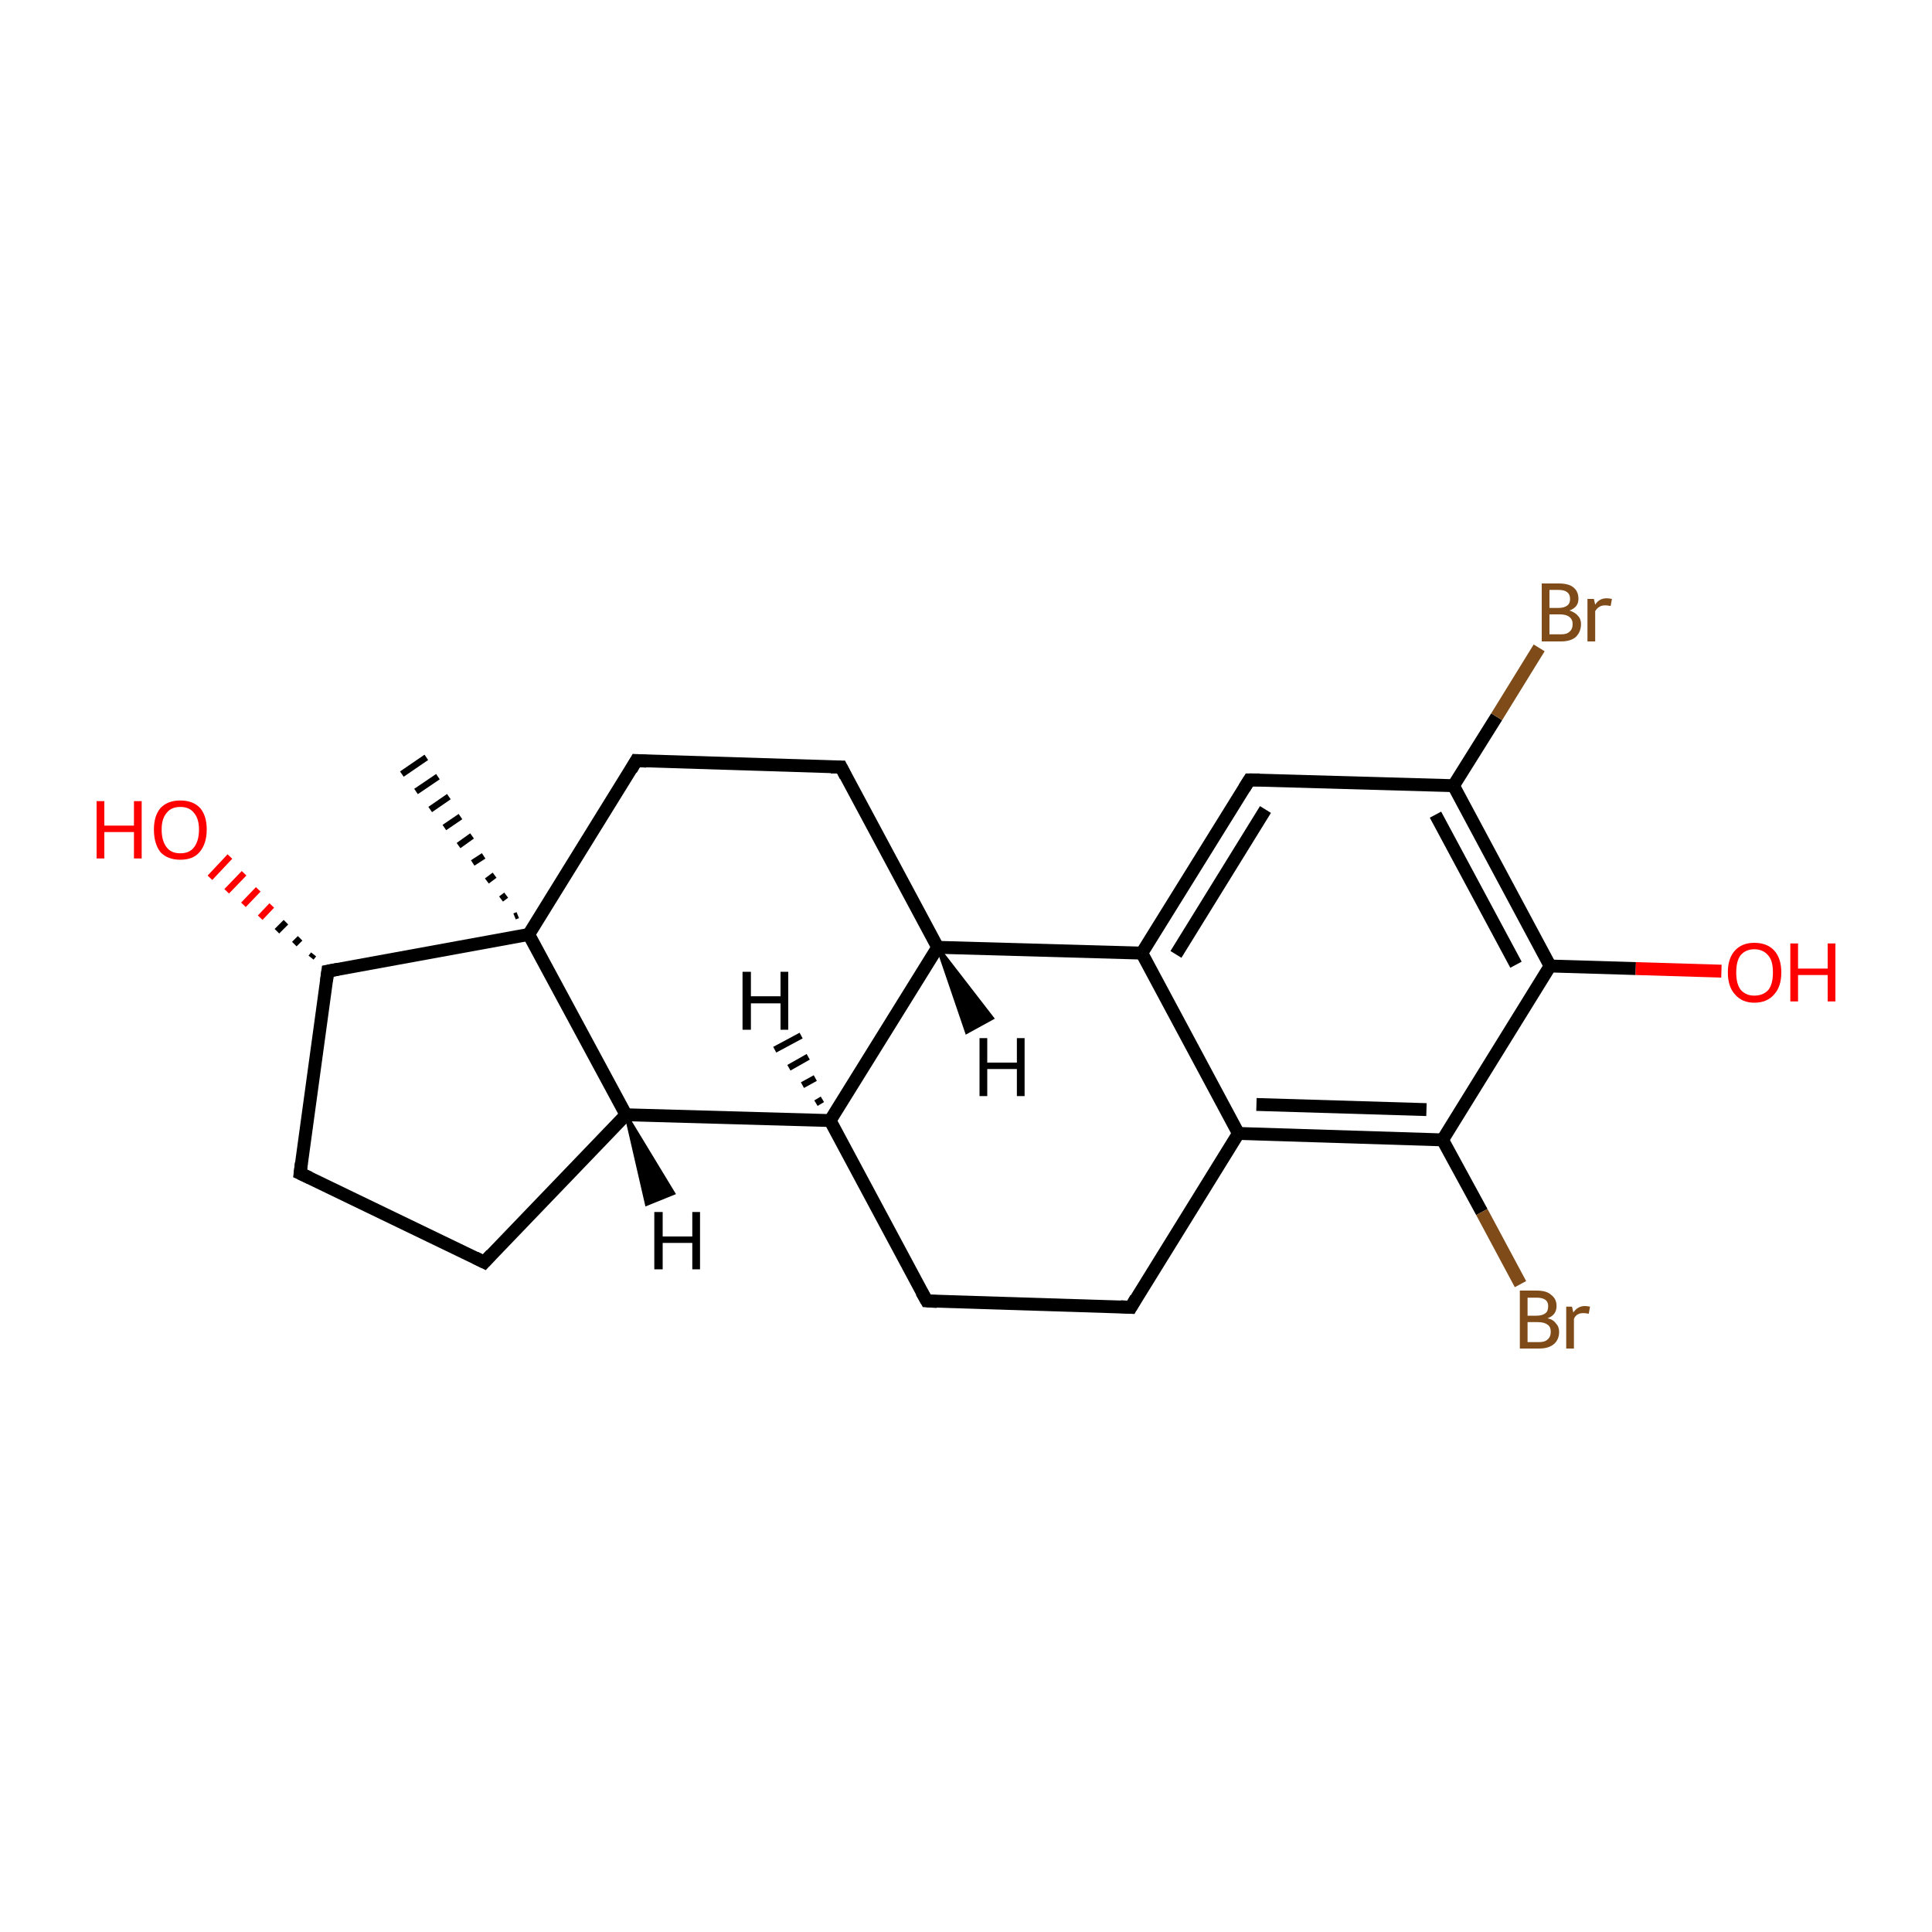<?xml version='1.0' encoding='iso-8859-1'?>
<svg version='1.1' baseProfile='full'
              xmlns='http://www.w3.org/2000/svg'
                      xmlns:rdkit='http://www.rdkit.org/xml'
                      xmlns:xlink='http://www.w3.org/1999/xlink'
                  xml:space='preserve'
width='300px' height='300px' viewBox='0 0 300 300'>
<!-- END OF HEADER -->
<rect style='opacity:1.0;fill:#FFFFFF;stroke:none' width='300.0' height='300.0' x='0.0' y='0.0'> </rect>
<path class='bond-0 atom-1 atom-0' d='M 79.9,142.3 L 80.4,142.1' style='fill:none;fill-rule:evenodd;stroke:#000000;stroke-width:1.0px;stroke-linecap:butt;stroke-linejoin:miter;stroke-opacity:1' />
<path class='bond-0 atom-1 atom-0' d='M 77.8,139.6 L 78.6,139.0' style='fill:none;fill-rule:evenodd;stroke:#000000;stroke-width:1.0px;stroke-linecap:butt;stroke-linejoin:miter;stroke-opacity:1' />
<path class='bond-0 atom-1 atom-0' d='M 75.6,136.8 L 76.8,135.9' style='fill:none;fill-rule:evenodd;stroke:#000000;stroke-width:1.0px;stroke-linecap:butt;stroke-linejoin:miter;stroke-opacity:1' />
<path class='bond-0 atom-1 atom-0' d='M 73.4,134.0 L 75.1,132.9' style='fill:none;fill-rule:evenodd;stroke:#000000;stroke-width:1.0px;stroke-linecap:butt;stroke-linejoin:miter;stroke-opacity:1' />
<path class='bond-0 atom-1 atom-0' d='M 71.2,131.3 L 73.3,129.8' style='fill:none;fill-rule:evenodd;stroke:#000000;stroke-width:1.0px;stroke-linecap:butt;stroke-linejoin:miter;stroke-opacity:1' />
<path class='bond-0 atom-1 atom-0' d='M 69.0,128.5 L 71.5,126.8' style='fill:none;fill-rule:evenodd;stroke:#000000;stroke-width:1.0px;stroke-linecap:butt;stroke-linejoin:miter;stroke-opacity:1' />
<path class='bond-0 atom-1 atom-0' d='M 66.8,125.7 L 69.7,123.7' style='fill:none;fill-rule:evenodd;stroke:#000000;stroke-width:1.0px;stroke-linecap:butt;stroke-linejoin:miter;stroke-opacity:1' />
<path class='bond-0 atom-1 atom-0' d='M 64.6,122.9 L 68.0,120.6' style='fill:none;fill-rule:evenodd;stroke:#000000;stroke-width:1.0px;stroke-linecap:butt;stroke-linejoin:miter;stroke-opacity:1' />
<path class='bond-0 atom-1 atom-0' d='M 62.4,120.2 L 66.2,117.6' style='fill:none;fill-rule:evenodd;stroke:#000000;stroke-width:1.0px;stroke-linecap:butt;stroke-linejoin:miter;stroke-opacity:1' />
<path class='bond-1 atom-1 atom-2' d='M 82.1,145.1 L 98.8,118.1' style='fill:none;fill-rule:evenodd;stroke:#000000;stroke-width:2.0px;stroke-linecap:butt;stroke-linejoin:miter;stroke-opacity:1' />
<path class='bond-2 atom-2 atom-3' d='M 98.8,118.1 L 130.6,119.1' style='fill:none;fill-rule:evenodd;stroke:#000000;stroke-width:2.0px;stroke-linecap:butt;stroke-linejoin:miter;stroke-opacity:1' />
<path class='bond-3 atom-3 atom-4' d='M 130.6,119.1 L 145.6,147.1' style='fill:none;fill-rule:evenodd;stroke:#000000;stroke-width:2.0px;stroke-linecap:butt;stroke-linejoin:miter;stroke-opacity:1' />
<path class='bond-4 atom-4 atom-5' d='M 145.6,147.1 L 177.3,148.0' style='fill:none;fill-rule:evenodd;stroke:#000000;stroke-width:2.0px;stroke-linecap:butt;stroke-linejoin:miter;stroke-opacity:1' />
<path class='bond-5 atom-5 atom-6' d='M 177.3,148.0 L 194.0,121.1' style='fill:none;fill-rule:evenodd;stroke:#000000;stroke-width:2.0px;stroke-linecap:butt;stroke-linejoin:miter;stroke-opacity:1' />
<path class='bond-5 atom-5 atom-6' d='M 182.6,148.2 L 196.5,125.7' style='fill:none;fill-rule:evenodd;stroke:#000000;stroke-width:2.0px;stroke-linecap:butt;stroke-linejoin:miter;stroke-opacity:1' />
<path class='bond-6 atom-6 atom-7' d='M 194.0,121.1 L 225.7,122.0' style='fill:none;fill-rule:evenodd;stroke:#000000;stroke-width:2.0px;stroke-linecap:butt;stroke-linejoin:miter;stroke-opacity:1' />
<path class='bond-7 atom-7 atom-8' d='M 225.7,122.0 L 232.4,111.3' style='fill:none;fill-rule:evenodd;stroke:#000000;stroke-width:2.0px;stroke-linecap:butt;stroke-linejoin:miter;stroke-opacity:1' />
<path class='bond-7 atom-7 atom-8' d='M 232.4,111.3 L 239.0,100.6' style='fill:none;fill-rule:evenodd;stroke:#7F4C19;stroke-width:2.0px;stroke-linecap:butt;stroke-linejoin:miter;stroke-opacity:1' />
<path class='bond-8 atom-7 atom-9' d='M 225.7,122.0 L 240.7,150.0' style='fill:none;fill-rule:evenodd;stroke:#000000;stroke-width:2.0px;stroke-linecap:butt;stroke-linejoin:miter;stroke-opacity:1' />
<path class='bond-8 atom-7 atom-9' d='M 222.9,126.5 L 235.4,149.8' style='fill:none;fill-rule:evenodd;stroke:#000000;stroke-width:2.0px;stroke-linecap:butt;stroke-linejoin:miter;stroke-opacity:1' />
<path class='bond-9 atom-9 atom-10' d='M 240.7,150.0 L 254.0,150.4' style='fill:none;fill-rule:evenodd;stroke:#000000;stroke-width:2.0px;stroke-linecap:butt;stroke-linejoin:miter;stroke-opacity:1' />
<path class='bond-9 atom-9 atom-10' d='M 254.0,150.4 L 267.3,150.8' style='fill:none;fill-rule:evenodd;stroke:#FF0000;stroke-width:2.0px;stroke-linecap:butt;stroke-linejoin:miter;stroke-opacity:1' />
<path class='bond-10 atom-9 atom-11' d='M 240.7,150.0 L 224.0,177.0' style='fill:none;fill-rule:evenodd;stroke:#000000;stroke-width:2.0px;stroke-linecap:butt;stroke-linejoin:miter;stroke-opacity:1' />
<path class='bond-11 atom-11 atom-12' d='M 224.0,177.0 L 230.1,188.2' style='fill:none;fill-rule:evenodd;stroke:#000000;stroke-width:2.0px;stroke-linecap:butt;stroke-linejoin:miter;stroke-opacity:1' />
<path class='bond-11 atom-11 atom-12' d='M 230.1,188.2 L 236.1,199.4' style='fill:none;fill-rule:evenodd;stroke:#7F4C19;stroke-width:2.0px;stroke-linecap:butt;stroke-linejoin:miter;stroke-opacity:1' />
<path class='bond-12 atom-11 atom-13' d='M 224.0,177.0 L 192.3,176.0' style='fill:none;fill-rule:evenodd;stroke:#000000;stroke-width:2.0px;stroke-linecap:butt;stroke-linejoin:miter;stroke-opacity:1' />
<path class='bond-12 atom-11 atom-13' d='M 221.5,172.3 L 195.1,171.5' style='fill:none;fill-rule:evenodd;stroke:#000000;stroke-width:2.0px;stroke-linecap:butt;stroke-linejoin:miter;stroke-opacity:1' />
<path class='bond-13 atom-13 atom-14' d='M 192.3,176.0 L 175.6,203.0' style='fill:none;fill-rule:evenodd;stroke:#000000;stroke-width:2.0px;stroke-linecap:butt;stroke-linejoin:miter;stroke-opacity:1' />
<path class='bond-14 atom-14 atom-15' d='M 175.6,203.0 L 143.9,202.0' style='fill:none;fill-rule:evenodd;stroke:#000000;stroke-width:2.0px;stroke-linecap:butt;stroke-linejoin:miter;stroke-opacity:1' />
<path class='bond-15 atom-15 atom-16' d='M 143.9,202.0 L 128.9,174.0' style='fill:none;fill-rule:evenodd;stroke:#000000;stroke-width:2.0px;stroke-linecap:butt;stroke-linejoin:miter;stroke-opacity:1' />
<path class='bond-16 atom-16 atom-17' d='M 128.9,174.0 L 97.2,173.1' style='fill:none;fill-rule:evenodd;stroke:#000000;stroke-width:2.0px;stroke-linecap:butt;stroke-linejoin:miter;stroke-opacity:1' />
<path class='bond-17 atom-17 atom-18' d='M 97.2,173.1 L 75.2,196.0' style='fill:none;fill-rule:evenodd;stroke:#000000;stroke-width:2.0px;stroke-linecap:butt;stroke-linejoin:miter;stroke-opacity:1' />
<path class='bond-18 atom-18 atom-19' d='M 75.2,196.0 L 46.6,182.2' style='fill:none;fill-rule:evenodd;stroke:#000000;stroke-width:2.0px;stroke-linecap:butt;stroke-linejoin:miter;stroke-opacity:1' />
<path class='bond-19 atom-19 atom-20' d='M 46.6,182.2 L 50.9,150.8' style='fill:none;fill-rule:evenodd;stroke:#000000;stroke-width:2.0px;stroke-linecap:butt;stroke-linejoin:miter;stroke-opacity:1' />
<path class='bond-20 atom-20 atom-21' d='M 48.3,148.7 L 48.7,148.2' style='fill:none;fill-rule:evenodd;stroke:#000000;stroke-width:1.0px;stroke-linecap:butt;stroke-linejoin:miter;stroke-opacity:1' />
<path class='bond-20 atom-20 atom-21' d='M 45.7,146.6 L 46.6,145.7' style='fill:none;fill-rule:evenodd;stroke:#000000;stroke-width:1.0px;stroke-linecap:butt;stroke-linejoin:miter;stroke-opacity:1' />
<path class='bond-20 atom-20 atom-21' d='M 43.0,144.6 L 44.4,143.2' style='fill:none;fill-rule:evenodd;stroke:#000000;stroke-width:1.0px;stroke-linecap:butt;stroke-linejoin:miter;stroke-opacity:1' />
<path class='bond-20 atom-20 atom-21' d='M 40.4,142.5 L 42.2,140.6' style='fill:none;fill-rule:evenodd;stroke:#FF0000;stroke-width:1.0px;stroke-linecap:butt;stroke-linejoin:miter;stroke-opacity:1' />
<path class='bond-20 atom-20 atom-21' d='M 37.8,140.5 L 40.1,138.1' style='fill:none;fill-rule:evenodd;stroke:#FF0000;stroke-width:1.0px;stroke-linecap:butt;stroke-linejoin:miter;stroke-opacity:1' />
<path class='bond-20 atom-20 atom-21' d='M 35.2,138.4 L 37.9,135.6' style='fill:none;fill-rule:evenodd;stroke:#FF0000;stroke-width:1.0px;stroke-linecap:butt;stroke-linejoin:miter;stroke-opacity:1' />
<path class='bond-20 atom-20 atom-21' d='M 32.6,136.3 L 35.7,133.0' style='fill:none;fill-rule:evenodd;stroke:#FF0000;stroke-width:1.0px;stroke-linecap:butt;stroke-linejoin:miter;stroke-opacity:1' />
<path class='bond-21 atom-17 atom-1' d='M 97.2,173.1 L 82.1,145.1' style='fill:none;fill-rule:evenodd;stroke:#000000;stroke-width:2.0px;stroke-linecap:butt;stroke-linejoin:miter;stroke-opacity:1' />
<path class='bond-22 atom-20 atom-1' d='M 50.9,150.8 L 82.1,145.1' style='fill:none;fill-rule:evenodd;stroke:#000000;stroke-width:2.0px;stroke-linecap:butt;stroke-linejoin:miter;stroke-opacity:1' />
<path class='bond-23 atom-16 atom-4' d='M 128.9,174.0 L 145.6,147.1' style='fill:none;fill-rule:evenodd;stroke:#000000;stroke-width:2.0px;stroke-linecap:butt;stroke-linejoin:miter;stroke-opacity:1' />
<path class='bond-24 atom-13 atom-5' d='M 192.3,176.0 L 177.3,148.0' style='fill:none;fill-rule:evenodd;stroke:#000000;stroke-width:2.0px;stroke-linecap:butt;stroke-linejoin:miter;stroke-opacity:1' />
<path class='bond-25 atom-4 atom-22' d='M 145.6,147.1 L 154.1,158.1 L 150.1,160.3 Z' style='fill:#000000;fill-rule:evenodd;fill-opacity:1;stroke:#000000;stroke-width:0.5px;stroke-linecap:butt;stroke-linejoin:miter;stroke-miterlimit:10;stroke-opacity:1;' />
<path class='bond-26 atom-16 atom-23' d='M 126.7,171.3 L 127.7,170.7' style='fill:none;fill-rule:evenodd;stroke:#000000;stroke-width:1.0px;stroke-linecap:butt;stroke-linejoin:miter;stroke-opacity:1' />
<path class='bond-26 atom-16 atom-23' d='M 124.6,168.5 L 126.6,167.4' style='fill:none;fill-rule:evenodd;stroke:#000000;stroke-width:1.0px;stroke-linecap:butt;stroke-linejoin:miter;stroke-opacity:1' />
<path class='bond-26 atom-16 atom-23' d='M 122.5,165.8 L 125.5,164.1' style='fill:none;fill-rule:evenodd;stroke:#000000;stroke-width:1.0px;stroke-linecap:butt;stroke-linejoin:miter;stroke-opacity:1' />
<path class='bond-26 atom-16 atom-23' d='M 120.3,163.0 L 124.4,160.8' style='fill:none;fill-rule:evenodd;stroke:#000000;stroke-width:1.0px;stroke-linecap:butt;stroke-linejoin:miter;stroke-opacity:1' />
<path class='bond-27 atom-17 atom-24' d='M 97.2,173.1 L 104.6,185.3 L 100.4,187.0 Z' style='fill:#000000;fill-rule:evenodd;fill-opacity:1;stroke:#000000;stroke-width:0.5px;stroke-linecap:butt;stroke-linejoin:miter;stroke-miterlimit:10;stroke-opacity:1;' />
<path d='M 98.0,119.5 L 98.8,118.1 L 100.4,118.2' style='fill:none;stroke:#000000;stroke-width:2.0px;stroke-linecap:butt;stroke-linejoin:miter;stroke-miterlimit:10;stroke-opacity:1;' />
<path d='M 129.0,119.1 L 130.6,119.1 L 131.3,120.5' style='fill:none;stroke:#000000;stroke-width:2.0px;stroke-linecap:butt;stroke-linejoin:miter;stroke-miterlimit:10;stroke-opacity:1;' />
<path d='M 193.2,122.4 L 194.0,121.1 L 195.6,121.1' style='fill:none;stroke:#000000;stroke-width:2.0px;stroke-linecap:butt;stroke-linejoin:miter;stroke-miterlimit:10;stroke-opacity:1;' />
<path d='M 176.4,201.6 L 175.6,203.0 L 174.0,202.9' style='fill:none;stroke:#000000;stroke-width:2.0px;stroke-linecap:butt;stroke-linejoin:miter;stroke-miterlimit:10;stroke-opacity:1;' />
<path d='M 145.5,202.1 L 143.9,202.0 L 143.1,200.6' style='fill:none;stroke:#000000;stroke-width:2.0px;stroke-linecap:butt;stroke-linejoin:miter;stroke-miterlimit:10;stroke-opacity:1;' />
<path d='M 76.3,194.8 L 75.2,196.0 L 73.8,195.3' style='fill:none;stroke:#000000;stroke-width:2.0px;stroke-linecap:butt;stroke-linejoin:miter;stroke-miterlimit:10;stroke-opacity:1;' />
<path d='M 48.1,182.9 L 46.6,182.2 L 46.8,180.6' style='fill:none;stroke:#000000;stroke-width:2.0px;stroke-linecap:butt;stroke-linejoin:miter;stroke-miterlimit:10;stroke-opacity:1;' />
<path d='M 50.7,152.3 L 50.9,150.8 L 52.5,150.5' style='fill:none;stroke:#000000;stroke-width:2.0px;stroke-linecap:butt;stroke-linejoin:miter;stroke-miterlimit:10;stroke-opacity:1;' />
<path class='atom-8' d='M 243.7 94.8
Q 244.6 95.1, 245.0 95.6
Q 245.5 96.1, 245.5 96.9
Q 245.5 98.1, 244.7 98.9
Q 243.9 99.6, 242.4 99.6
L 239.4 99.6
L 239.4 90.6
L 242.0 90.6
Q 243.6 90.6, 244.3 91.2
Q 245.1 91.8, 245.1 93.0
Q 245.1 94.3, 243.7 94.8
M 240.6 91.6
L 240.6 94.4
L 242.0 94.4
Q 242.9 94.4, 243.4 94.0
Q 243.8 93.7, 243.8 93.0
Q 243.8 91.6, 242.0 91.6
L 240.6 91.6
M 242.4 98.5
Q 243.3 98.5, 243.7 98.1
Q 244.2 97.7, 244.2 96.9
Q 244.2 96.2, 243.7 95.8
Q 243.2 95.4, 242.2 95.4
L 240.6 95.4
L 240.6 98.5
L 242.4 98.5
' fill='#7F4C19'/>
<path class='atom-8' d='M 247.5 93.0
L 247.7 93.9
Q 248.3 92.9, 249.5 92.9
Q 249.8 92.9, 250.3 93.0
L 250.1 94.1
Q 249.6 94.0, 249.3 94.0
Q 248.7 94.0, 248.4 94.2
Q 248.0 94.4, 247.7 94.9
L 247.7 99.6
L 246.5 99.6
L 246.5 93.0
L 247.5 93.0
' fill='#7F4C19'/>
<path class='atom-10' d='M 268.3 151.0
Q 268.3 148.8, 269.4 147.6
Q 270.5 146.4, 272.4 146.4
Q 274.4 146.4, 275.5 147.6
Q 276.6 148.8, 276.6 151.0
Q 276.6 153.2, 275.5 154.4
Q 274.4 155.7, 272.4 155.7
Q 270.5 155.7, 269.4 154.4
Q 268.3 153.2, 268.3 151.0
M 272.4 154.6
Q 273.8 154.6, 274.6 153.7
Q 275.3 152.8, 275.3 151.0
Q 275.3 149.2, 274.6 148.4
Q 273.8 147.4, 272.4 147.4
Q 271.1 147.4, 270.3 148.3
Q 269.6 149.2, 269.6 151.0
Q 269.6 152.8, 270.3 153.7
Q 271.1 154.6, 272.4 154.6
' fill='#FF0000'/>
<path class='atom-10' d='M 278.0 146.5
L 279.2 146.5
L 279.2 150.4
L 283.8 150.4
L 283.8 146.5
L 285.0 146.5
L 285.0 155.5
L 283.8 155.5
L 283.8 151.4
L 279.2 151.4
L 279.2 155.5
L 278.0 155.5
L 278.0 146.5
' fill='#FF0000'/>
<path class='atom-12' d='M 240.3 204.7
Q 241.2 204.9, 241.6 205.5
Q 242.1 206.0, 242.1 206.8
Q 242.1 208.0, 241.3 208.7
Q 240.5 209.4, 239.0 209.4
L 236.0 209.4
L 236.0 200.4
L 238.6 200.4
Q 240.2 200.4, 240.9 201.1
Q 241.7 201.7, 241.7 202.8
Q 241.7 204.2, 240.3 204.7
M 237.2 201.5
L 237.2 204.3
L 238.6 204.3
Q 239.5 204.3, 240.0 203.9
Q 240.4 203.6, 240.4 202.8
Q 240.4 201.5, 238.6 201.5
L 237.2 201.5
M 239.0 208.4
Q 239.9 208.4, 240.3 208.0
Q 240.8 207.6, 240.8 206.8
Q 240.8 206.0, 240.3 205.7
Q 239.8 205.3, 238.8 205.3
L 237.2 205.3
L 237.2 208.4
L 239.0 208.4
' fill='#7F4C19'/>
<path class='atom-12' d='M 244.1 202.9
L 244.3 203.8
Q 245.0 202.8, 246.1 202.8
Q 246.4 202.8, 246.9 202.9
L 246.7 204.0
Q 246.2 203.9, 245.9 203.9
Q 245.3 203.9, 245.0 204.1
Q 244.6 204.3, 244.4 204.8
L 244.4 209.4
L 243.2 209.4
L 243.2 202.9
L 244.1 202.9
' fill='#7F4C19'/>
<path class='atom-21' d='M 15.0 124.4
L 16.2 124.4
L 16.2 128.2
L 20.8 128.2
L 20.8 124.4
L 22.0 124.4
L 22.0 133.3
L 20.8 133.3
L 20.8 129.2
L 16.2 129.2
L 16.2 133.3
L 15.0 133.3
L 15.0 124.4
' fill='#FF0000'/>
<path class='atom-21' d='M 23.9 128.8
Q 23.9 126.7, 24.9 125.5
Q 26.0 124.3, 28.0 124.3
Q 30.0 124.3, 31.1 125.5
Q 32.1 126.7, 32.1 128.8
Q 32.1 131.0, 31.0 132.3
Q 30.0 133.5, 28.0 133.5
Q 26.0 133.5, 24.9 132.3
Q 23.9 131.0, 23.9 128.8
M 28.0 132.5
Q 29.4 132.5, 30.1 131.6
Q 30.9 130.6, 30.9 128.8
Q 30.9 127.1, 30.1 126.2
Q 29.4 125.3, 28.0 125.3
Q 26.6 125.3, 25.9 126.2
Q 25.1 127.1, 25.1 128.8
Q 25.1 130.6, 25.9 131.6
Q 26.6 132.5, 28.0 132.5
' fill='#FF0000'/>
<path class='atom-22' d='M 152.1 161.2
L 153.3 161.2
L 153.3 165.0
L 157.9 165.0
L 157.9 161.2
L 159.1 161.2
L 159.1 170.2
L 157.9 170.2
L 157.9 166.0
L 153.3 166.0
L 153.3 170.2
L 152.1 170.2
L 152.1 161.2
' fill='#000000'/>
<path class='atom-23' d='M 115.3 150.9
L 116.6 150.9
L 116.6 154.7
L 121.2 154.7
L 121.2 150.9
L 122.4 150.9
L 122.4 159.9
L 121.2 159.9
L 121.2 155.8
L 116.6 155.8
L 116.6 159.9
L 115.3 159.9
L 115.3 150.9
' fill='#000000'/>
<path class='atom-24' d='M 101.6 188.2
L 102.9 188.2
L 102.9 192.0
L 107.5 192.0
L 107.5 188.2
L 108.7 188.2
L 108.7 197.1
L 107.5 197.1
L 107.5 193.0
L 102.9 193.0
L 102.9 197.1
L 101.6 197.1
L 101.6 188.2
' fill='#000000'/>
</svg>
